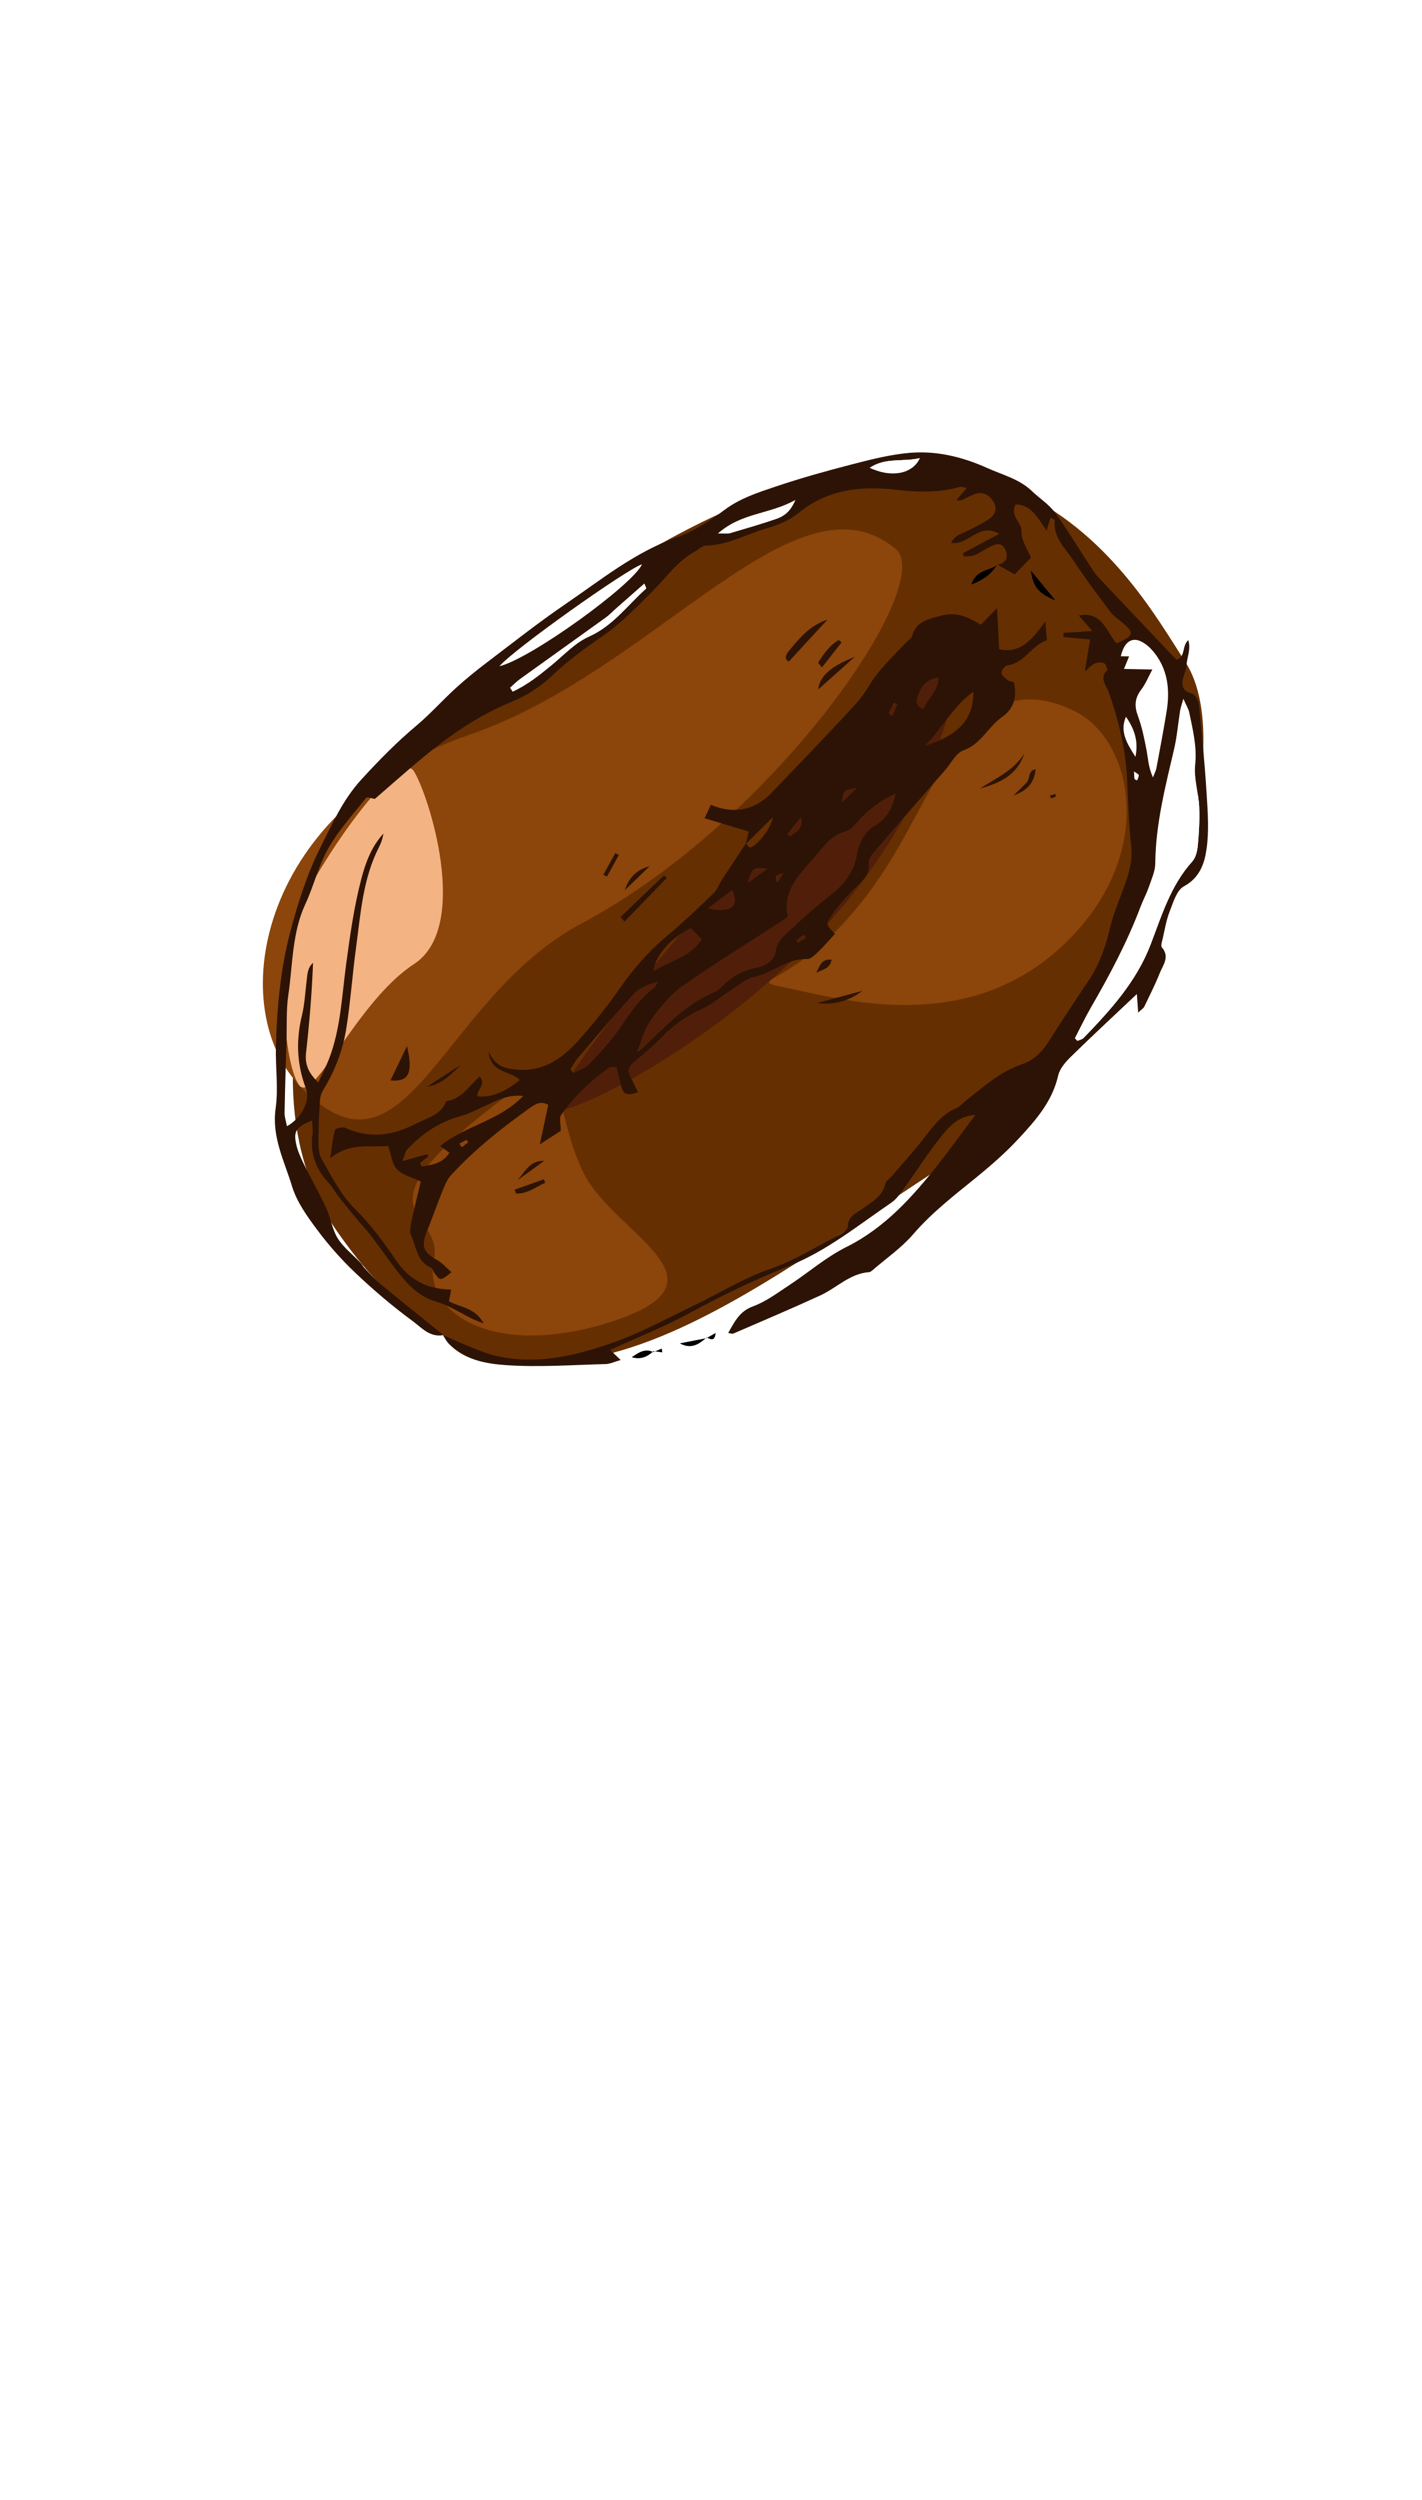 <?xml version="1.0" encoding="UTF-8"?>
<svg width="128px" height="225px" viewBox="0 0 128 125" version="1.1" xmlns="http://www.w3.org/2000/svg" xmlns:xlink="http://www.w3.org/1999/xlink">
    <!-- Generator: Sketch 51.2 (57519) - http://www.bohemiancoding.com/sketch -->
    <title>Group 1319</title>
    <desc>Created with Sketch.</desc>
    <defs>
        <filter x="-50.7%" y="-26.0%" width="222.4%" height="185.4%" filterUnits="objectBoundingBox" id="filter-1">
            <feOffset dx="7" dy="16" in="SourceAlpha" result="shadowOffsetOuter1"></feOffset>
            <feGaussianBlur stdDeviation="11" in="shadowOffsetOuter1" result="shadowBlurOuter1"></feGaussianBlur>
            <feColorMatrix values="0 0 0 0 0.149   0 0 0 0 0.106   0 0 0 0 0.173  0 0 0 0.2 0" type="matrix" in="shadowBlurOuter1" result="shadowMatrixOuter1"></feColorMatrix>
            <feMerge>
                <feMergeNode in="shadowMatrixOuter1"></feMergeNode>
                <feMergeNode in="SourceGraphic"></feMergeNode>
            </feMerge>
        </filter>
    </defs>
    <g id="Page-1" stroke="none" stroke-width="1" fill="none" fill-rule="evenodd">
        <g id="hp" transform="translate(-1258, -345)">
            <g id="Group-1554" transform="translate(1138.5, 663) rotate(15) translate(-1138.5, -663) translate(936, 168)">
                <g id="Group-1319" filter="url(#filter-1)" transform="translate(303.365, 187.87) rotate(-138) translate(-303.365, -187.87) translate(269.865, 139.87)">
                    <path d="M66.156,50.118 C67.872,96.525 40.645,93.947 31.404,93.947 C22.162,93.947 5.233,75.184 5.233,50.978 C5.233,26.771 1.8,2.852 30.117,1.993 C48.31,1.44 65.261,25.929 66.156,50.118" id="Fill-1172" fill="#662F02"></path>
                    <path d="M61.007,36.368 C56.717,53.556 65.298,74.181 54.143,77.618 C49.504,79.048 39.555,55.274 41.272,35.509 C42.524,21.088 29.013,8.724 42.988,6.29 C52.856,4.571 65.799,17.175 61.007,36.368" id="Fill-1174" fill="#8C450A"></path>
                    <path d="M15.883,69.93 C14.379,59.011 22.394,51.837 25.826,48.399 C30.447,43.772 24.11,49.259 31.833,63.868 C36.04,71.828 40.754,78.457 33.251,83.108 C27.952,86.392 17.562,82.123 15.883,69.93" id="Fill-1176" fill="#8C450A"></path>
                    <path d="M56.717,15.743 C59.291,20.04 63.377,30.352 61.007,30.352 C58.637,30.352 46.42,27.07 46.42,20.899 C46.42,14.729 40.618,6.29 42.988,6.29 C45.358,6.29 53.547,10.453 56.717,15.743" id="Fill-1178" fill="#F4B382"></path>
                    <path d="M9.789,18.116 C12.718,7.492 19.705,4.47 23.132,7.914 C26.394,11.192 30.508,3.563 31.832,20.04 C32.554,29.018 29.258,24.337 22.394,23.477 C16.254,22.709 6.517,29.981 9.789,18.116" id="Fill-1180" fill="#8C450A"></path>
                    <path d="M37.839,50.118 C41.814,64.529 44.033,76.325 42.891,76.641 C41.75,76.957 33.233,68.826 29.259,54.415 C25.284,40.004 27.355,24.771 28.498,24.455 C29.639,24.139 33.865,35.707 37.839,50.118" id="Fill-1182" fill="#511F09"></path>
                    <path d="M25.665,84.707 C25.38,84.545 25.236,84.438 25.075,84.382 C25.015,84.362 24.915,84.458 24.833,84.501 C24.935,84.633 25.017,84.801 25.15,84.883 C25.218,84.925 25.381,84.811 25.665,84.707 M30.187,86.78 C29.398,85.592 28.19,85.544 26.696,85.529 C27.79,86.599 28.928,86.802 30.187,86.78 M61.54,79.643 C59.744,80.74 58.954,82.545 59.818,83.888 C60.356,82.402 61.559,81.355 61.54,79.643 M62.759,72.449 C62.926,69.795 64.453,67.76 64.022,64.961 C63.699,65.483 63.517,65.676 63.448,65.905 C63.04,67.272 62.625,68.639 62.278,70.021 C62.101,70.723 62.076,71.455 62.759,72.449 M62.572,41.703 C62.43,41.705 62.29,41.707 62.148,41.709 C61.936,43.114 62.075,44.519 62.233,45.931 C62.391,47.343 62.774,48.807 62.56,50.168 C62.187,52.524 63.046,54.636 63.384,56.851 C63.389,56.878 63.533,56.885 63.855,56.953 C63.683,55.782 63.526,54.703 63.366,53.625 C63.306,53.211 63.201,52.798 63.181,52.382 C63.027,49.211 62.893,46.04 62.739,42.868 C62.721,42.478 62.629,42.092 62.572,41.703 M64.714,41.963 C63.75,44.728 64.327,56.013 65.42,57.712 C65.804,56.393 65.289,43.801 64.714,41.963 M33.894,88.973 C33.361,89.761 32.922,90.41 32.461,91.091 C32.123,90.471 31.712,89.891 31.478,89.247 C31.153,88.344 30.579,87.926 29.651,87.719 C28.632,87.493 27.642,87.096 26.669,86.701 C25.963,86.414 25.307,86.003 24.285,85.843 C24.561,86.222 24.656,86.407 24.799,86.542 C26.062,87.739 27.316,88.948 28.606,90.115 C30.119,91.485 31.86,92.336 33.954,92.016 C34.53,91.927 35.271,91.658 35.554,91.222 C35.942,90.628 35.551,89.932 35.01,89.354 C34.828,89.621 34.692,89.819 34.586,89.976 C34.399,89.705 34.204,89.423 33.894,88.973 M8.423,67.161 C8.314,67.179 8.205,67.199 8.096,67.218 C8.065,67.418 7.969,67.632 8.011,67.815 C8.804,71.224 9.668,74.572 11.801,77.495 C13.431,79.732 15.264,81.889 16.008,84.68 C16.131,85.144 16.563,85.588 16.961,85.903 C17.874,86.62 18.817,87.315 19.818,87.901 C20.907,88.539 22.214,88.872 23.174,89.65 C24.453,90.687 25.925,91.182 27.389,91.759 C27.692,91.88 28.043,91.879 28.729,91.993 C28.32,91.532 28.174,91.332 27.994,91.17 C27.128,90.39 26.197,89.673 25.393,88.836 C22.975,86.319 20.616,83.751 17.675,81.799 C17.081,81.406 16.66,80.731 16.206,80.149 C15.815,79.65 15.509,79.085 15.134,78.573 C13.125,75.842 11.486,72.891 9.952,69.874 C9.483,68.95 8.935,68.065 8.423,67.161 M16.971,4.942 C17.435,3.786 18.627,3.648 19.547,3.3 C21.621,2.517 23.762,1.88 25.919,1.358 C27.605,0.949 29.347,0.685 31.077,0.572 C32.591,0.473 34.205,0.394 35.629,0.806 C37.908,1.465 40.357,1.68 42.312,3.388 C43.69,4.591 45.422,5.378 46.946,6.426 C49.824,8.405 52.582,10.568 54.926,13.156 C56.733,15.151 58.48,17.274 59.83,19.588 C61.005,21.597 62.311,23.589 62.922,25.934 C63.511,28.197 64.016,30.456 64.302,32.779 C64.503,34.405 64.944,36 65.21,37.62 C65.406,38.82 65.531,40.034 65.619,41.247 C65.833,44.155 66.104,47.064 66.169,49.976 C66.258,53.882 66.691,57.794 65.748,61.691 C65.367,63.262 65.373,64.973 65.482,66.602 C65.601,68.356 65.154,69.98 64.738,71.609 C64.138,73.959 63.406,76.279 62.634,78.581 C62.079,80.23 61.512,81.905 60.69,83.427 C59.548,85.543 57.816,87.179 55.784,88.487 C54.499,89.313 53.366,90.386 51.815,90.748 C50.898,90.962 50,91.378 49.08,91.428 C47.135,91.534 45.182,91.458 43.234,91.463 C42.866,91.465 42.491,91.457 42.133,91.523 C38.768,92.132 35.407,92.756 32.011,93.383 C31.786,94.253 32.777,94.43 32.92,95.236 C32.1,95.032 31.675,94.275 31.058,93.837 C30.764,93.628 30.576,93.276 30.321,93.006 C29.815,92.471 29.331,92.315 28.687,92.901 C28.477,93.092 27.871,93.055 27.561,92.896 C25.164,91.667 22.772,90.422 20.427,89.098 C18.961,88.27 17.451,87.441 16.204,86.337 C15.253,85.497 14.41,84.439 14.545,82.84 C14.607,82.103 13.85,81.243 13.34,80.527 C12.853,79.844 12.21,79.27 11.624,78.661 C11.442,78.472 11.197,78.159 11.018,78.183 C9.895,78.338 9.63,77.404 9.178,76.763 C8.54,75.86 7.981,74.902 7.407,73.954 C7.314,73.801 7.328,73.584 7.254,73.196 C7.765,73.479 8.096,73.661 8.719,74.006 C8.191,71.121 7.742,68.525 7.22,65.945 C7.088,65.289 6.871,64.533 6.431,64.08 C4.773,62.37 4.174,60.271 3.61,58.034 C3.176,56.319 2.933,54.604 2.746,52.873 C2.474,50.343 2.274,47.82 1.552,45.346 C1.097,43.788 1.053,42.11 0.829,40.484 C0.814,40.381 0.801,40.253 0.848,40.172 C1.696,38.643 1.253,36.95 1.486,35.345 C1.899,32.517 2.401,29.701 2.875,26.881 C2.891,26.794 3.007,26.724 3.173,26.538 C3.696,27.577 4.257,28.438 3.961,29.73 C3.683,30.943 3.78,32.253 3.787,33.519 C3.798,35.581 4.099,37.625 3.862,39.709 C3.428,43.532 4.414,47.176 5.636,50.753 C6.198,52.396 6.826,54.015 7.512,55.885 C8.215,54.615 7.955,53.492 7.651,52.53 C7.047,50.618 6.192,48.789 5.467,46.914 C5.259,46.375 5.021,45.802 5.008,45.24 C4.927,41.638 4.533,38.01 5.242,34.443 C5.895,31.157 6.308,27.86 6.573,24.523 C6.773,22 7.277,19.502 7.673,16.801 C7.194,16.913 6.936,16.973 6.402,17.097 C6.565,16.57 6.615,16.116 6.831,15.764 C8.41,13.192 9.869,10.525 11.682,8.128 C12.761,6.702 14.113,5.284 16.082,4.917 C16.385,4.861 16.708,4.904 17.02,4.901 C16.359,5.331 15.686,5.74 15.043,6.194 C14.321,6.703 13.57,7.195 12.928,7.796 C10.192,10.364 8.979,13.776 8.114,17.265 C7.481,19.822 7.291,22.491 6.948,25.115 C6.603,27.741 6.558,30.436 5.922,32.984 C5.385,35.136 5.389,37.285 5.146,39.433 C5.094,39.889 5.082,40.612 5.34,40.789 C6.138,41.334 5.926,42.078 5.965,42.776 C6.023,43.826 5.911,44.899 6.752,45.753 C6.912,45.917 6.897,46.251 6.971,46.505 C7.372,47.876 7.736,49.26 8.191,50.614 C8.645,51.971 9.227,53.285 8.959,54.78 C8.896,55.131 9.026,55.516 9.058,55.886 C9.236,57.888 9.569,59.875 9.054,61.896 C8.791,62.926 8.978,63.988 9.446,64.998 C10.382,67.02 11.267,69.066 12.144,71.113 C12.824,72.699 13.865,74.008 15.047,75.245 C15.771,76.004 16.387,76.87 17.013,77.717 C17.924,78.954 18.791,80.168 20.262,80.887 C22.11,81.792 23.851,82.914 25.646,83.929 C27.949,85.232 30.41,86.097 32.985,86.703 C33.527,86.831 34.429,86.65 34.61,87.617 C34.627,87.712 35.145,87.844 35.302,87.749 C35.519,87.616 35.701,87.295 35.738,87.032 C35.786,86.691 35.675,86.326 35.622,85.892 C36.372,86.577 37.041,87.185 37.782,87.86 C38.367,87.114 38.82,86.537 39.272,85.96 C39.374,86.033 39.475,86.105 39.577,86.177 C39.197,86.855 38.817,87.532 38.307,88.442 C39.072,88.333 39.59,88.259 40.143,88.181 C39.347,90.179 37.562,89.466 36.2,89.657 C35.879,91.356 36.094,91.566 37.5,91.11 C37.95,90.964 38.408,90.773 38.871,90.741 C40.751,90.615 42.635,90.482 44.518,90.47 C45.872,90.46 47.315,90.048 48.539,91.05 C48.566,91.072 48.708,90.955 48.912,90.833 C48.669,90.549 48.444,90.285 48.129,89.917 C49.488,89.853 50.803,90.055 51.627,88.856 C51.033,87.848 49.934,88.397 49.417,88.048 C48.587,87.487 47.742,87.573 46.858,87.408 C46.695,86.697 46.543,86.038 46.386,85.355 C46.983,85.043 47.487,84.78 47.991,84.517 L47.968,84.495 C47.637,85.298 48.023,85.779 48.761,85.866 C49.564,85.959 49.644,85.277 49.697,84.676 C49.738,84.199 49.72,83.715 49.812,83.25 C49.87,82.953 50.078,82.684 50.22,82.403 C50.321,82.432 50.422,82.459 50.524,82.486 C50.427,83.635 50.33,84.784 50.211,86.178 C52.133,85.183 50.797,83.257 51.894,82.106 C52.28,82.786 52.061,83.336 51.995,83.888 C51.908,84.62 51.82,85.358 51.825,86.093 C51.828,86.727 52.138,87.257 52.836,87.31 C53.51,87.36 54.131,87.133 54.364,86.424 C54.51,85.981 54.503,85.489 54.59,85.024 C54.613,84.896 54.723,84.783 54.843,84.579 C54.997,85.085 55.117,85.483 55.271,85.994 C55.489,85.731 55.634,85.628 55.678,85.493 C56.266,83.646 57.304,82.106 58.545,80.609 C60.575,78.162 62.003,75.43 61.619,72.032 C61.504,71.014 61.714,69.902 62.018,68.909 C62.574,67.101 62.645,65.142 63.693,63.478 C63.867,63.202 63.762,62.752 63.792,62.382 C63.938,60.591 63.25,58.953 62.888,57.25 C62.46,55.239 61.972,53.198 61.925,51.161 C61.88,49.24 61.773,47.352 61.423,45.473 C61.148,43.995 61.16,42.545 61.445,41.053 C62.127,37.473 61.88,33.879 61.401,30.293 C61.212,28.876 61.006,27.462 60.807,26.046 L60.772,26.083 C60.962,25.866 61.359,25.579 61.312,25.441 C60.713,23.641 60.22,21.775 59.358,20.102 C58.542,18.521 57.247,17.197 56.296,15.676 C54.764,13.22 52.332,11.743 50.242,9.899 C49.22,8.998 48.015,8.306 46.887,7.525 C45.108,6.292 43.331,5.054 41.535,3.843 C41.218,3.629 40.819,3.536 40.409,3.367 C40.299,4.87 41.182,6.402 42.339,6.653 C44.592,7.142 46.444,8.242 48.022,9.913 C48.743,10.677 49.613,11.303 50.423,11.982 C50.87,12.356 51.367,12.683 51.462,13.345 C49.246,11.78 47.116,10.136 45.04,8.426 C44.234,7.763 43.42,7.586 42.186,7.876 C42.655,8.626 43,9.252 43.416,9.828 C45.11,12.172 47.466,13.834 49.622,15.681 C51.631,17.403 53.627,19.126 55.41,21.079 C56.45,22.218 57.374,23.457 57.772,24.996 C57.449,24.712 57.187,24.386 56.983,24.028 C55.395,21.248 52.871,19.376 50.517,17.348 C48.641,15.731 46.65,14.246 44.818,12.583 C43.41,11.305 42.284,9.759 41.443,8.027 C41.288,7.71 41.074,7.379 40.8,7.171 C39.833,6.442 38.845,5.736 37.829,5.078 C37.346,4.767 36.788,4.405 36.25,4.379 C34.457,4.295 32.591,4.053 30.879,4.436 C28.886,4.88 26.918,4.982 24.916,5.03 C22.837,5.079 21.212,5.948 20.033,7.755 C19.776,7.514 19.526,7.278 19.242,7.011 C18.211,7.594 17.459,8.699 15.872,8.545 C16.316,8.24 16.559,8.055 16.818,7.899 C17.814,7.297 18.927,6.832 19.789,6.078 C21.038,4.982 22.491,4.722 24.02,4.591 C25.338,4.478 26.663,4.447 27.983,4.35 C28.615,4.303 29.238,4.178 29.868,4.104 C30.753,4 31.638,3.899 32.526,3.819 C33.05,3.772 33.589,3.828 34.104,3.734 C35.774,3.429 37.247,3.782 38.545,4.899 C38.845,5.156 39.227,5.317 39.613,5.549 C39.882,4.097 39.757,3.668 38.749,3.242 C38.129,2.98 37.427,2.872 36.751,2.79 C35.281,2.61 33.798,2.538 32.333,2.327 C31.363,2.189 30.418,1.721 29.457,1.704 C28.476,1.686 27.489,2.043 26.502,2.224 C26.294,2.263 26.076,2.231 25.868,2.271 C25.203,2.401 24.523,2.495 23.88,2.698 C21.571,3.425 19.274,4.191 16.971,4.942" id="Fill-1184" fill="#2D1305"></path>
                    <path d="M5.461,20.013 C5.321,19.259 5.448,18.588 6.071,18.071 C6.076,18.778 6.13,19.503 5.396,19.955 C5.396,19.955 5.461,20.013 5.461,20.013" id="Fill-1186" fill="#000000"></path>
                    <path d="M3.884,24.695 C3.754,23.8 3.721,22.933 4.756,22.384 L3.841,24.655 L3.884,24.695 Z" id="Fill-1188" fill="#000000"></path>
                    <path d="M5.461,20.013 C5.461,20.013 5.396,19.955 5.396,19.955 C5.346,20.222 5.298,20.492 5.249,20.76 C5.144,20.712 5.039,20.664 4.935,20.616 C5.11,20.415 5.286,20.214 5.461,20.013" id="Fill-1190" fill="#000000"></path>
                    <path d="M3.841,24.655 C3.825,24.943 3.808,25.232 3.788,25.591 C3.168,25.112 3.537,24.907 3.885,24.696 C3.884,24.695 3.841,24.655 3.841,24.655" id="Fill-1192" fill="#000000"></path>
                    <path d="M8.423,67.161 C8.935,68.065 9.482,68.95 9.953,69.874 C11.485,72.891 13.124,75.842 15.133,78.573 C15.51,79.085 15.815,79.65 16.205,80.149 C16.66,80.731 17.082,81.406 17.675,81.799 C20.616,83.751 22.975,86.319 25.393,88.836 C26.198,89.673 27.129,90.39 27.994,91.169 C28.175,91.332 28.32,91.532 28.729,91.993 C28.043,91.879 27.692,91.88 27.389,91.759 C25.925,91.182 24.453,90.687 23.173,89.65 C22.214,88.872 20.907,88.539 19.817,87.901 C18.817,87.315 17.874,86.62 16.961,85.903 C16.562,85.588 16.131,85.144 16.008,84.68 C15.264,81.889 13.431,79.732 11.801,77.495 C9.669,74.572 8.804,71.224 8.011,67.815 C7.969,67.632 8.065,67.418 8.097,67.218 C8.206,67.199 8.314,67.179 8.423,67.161" id="Fill-1194" fill="#FFFFFF"></path>
                    <path d="M33.894,88.973 C34.204,89.423 34.399,89.705 34.587,89.976 C34.693,89.819 34.828,89.621 35.01,89.354 C35.552,89.932 35.942,90.627 35.555,91.222 C35.271,91.658 34.53,91.928 33.954,92.015 C31.86,92.336 30.12,91.485 28.606,90.115 C27.315,88.948 26.062,87.739 24.799,86.542 C24.656,86.407 24.561,86.222 24.285,85.842 C25.307,86.003 25.963,86.414 26.668,86.701 C27.642,87.095 28.632,87.492 29.652,87.719 C30.579,87.926 31.153,88.345 31.479,89.247 C31.712,89.891 32.124,90.471 32.461,91.091 C32.922,90.41 33.361,89.76 33.894,88.973" id="Fill-1196" fill="#FFFFFF"></path>
                    <path d="M64.714,41.962 C65.288,43.802 65.805,56.393 65.42,57.711 C64.326,56.013 63.75,44.729 64.714,41.962" id="Fill-1198" fill="#FFFFFF"></path>
                    <path d="M62.572,41.703 C62.629,42.092 62.721,42.478 62.739,42.868 C62.893,46.04 63.026,49.211 63.181,52.382 C63.201,52.798 63.305,53.211 63.367,53.625 C63.526,54.703 63.683,55.782 63.854,56.953 C63.533,56.885 63.389,56.878 63.384,56.851 C63.047,54.636 62.188,52.524 62.56,50.168 C62.774,48.807 62.391,47.343 62.233,45.931 C62.075,44.519 61.936,43.114 62.148,41.709 C62.289,41.707 62.43,41.705 62.572,41.703" id="Fill-1200" fill="#FFFFFF"></path>
                    <path d="M62.759,72.449 C62.075,71.455 62.1,70.722 62.277,70.022 C62.626,68.638 63.039,67.273 63.448,65.905 C63.517,65.677 63.7,65.483 64.022,64.962 C64.453,67.76 62.926,69.796 62.759,72.449" id="Fill-1202" fill="#FFFFFF"></path>
                    <path d="M61.54,79.643 C61.559,81.354 60.356,82.402 59.818,83.888 C58.954,82.546 59.743,80.739 61.54,79.643" id="Fill-1204" fill="#FFFFFF"></path>
                    <path d="M30.186,86.78 C28.927,86.801 27.79,86.599 26.696,85.529 C28.19,85.544 29.398,85.592 30.186,86.78" id="Fill-1206" fill="#FFFFFF"></path>
                    <path d="M25.665,84.707 C25.381,84.811 25.218,84.925 25.15,84.883 C25.017,84.801 24.935,84.633 24.833,84.501 C24.915,84.458 25.015,84.362 25.075,84.382 C25.236,84.438 25.38,84.545 25.665,84.707" id="Fill-1208" fill="#FFFFFF"></path>
                    <path d="M30.303,16.257 C30.395,16.257 30.488,16.257 30.581,16.258 C30.603,16.016 30.625,15.774 30.647,15.53 C30.514,15.532 30.382,15.534 30.249,15.536 C30.267,15.775 30.285,16.017 30.303,16.257 Z M29.192,51.801 L29.552,51.776 C29.52,51.489 29.488,51.202 29.457,50.915 L29.192,50.933 L29.192,51.801 Z M35.165,53.275 C35.432,52.481 35.432,52.481 34.738,52.3 C34.901,52.673 35.034,52.974 35.165,53.275 Z M42.311,70.113 C42.412,70.06 42.514,70.007 42.616,69.954 C42.442,69.65 42.274,69.342 42.084,69.048 C42.071,69.026 41.912,69.097 41.689,69.165 C41.91,69.503 42.111,69.807 42.311,70.113 Z M38.006,62.982 C38.507,61.829 38.507,61.829 37.631,61.133 C37.764,61.791 37.855,62.233 38.006,62.982 Z M37.932,55.449 L37.627,55.542 C37.693,56.208 37.483,56.958 38.544,57.323 C38.339,56.699 38.136,56.073 37.932,55.449 Z M36.288,52.261 C37.139,51.214 37.139,51.214 36.175,50.069 C36.217,50.868 36.252,51.565 36.288,52.261 Z M36.213,45.806 C34.681,47.379 34.802,48.329 36.419,48.543 C36.348,47.6 36.281,46.703 36.213,45.806 Z M42.344,74.565 C42.74,73.589 42.64,73.003 41.978,72.107 C41.67,71.688 41.332,71.401 40.706,71.852 C41.281,72.717 41.328,73.892 42.344,74.565 Z M37.855,70.165 C36.976,73.267 37.503,75.184 39.56,76.485 C39.456,74.212 38.326,72.409 37.855,70.165 Z M35.568,43.552 C35.826,41.682 35.213,39.418 34.121,38.625 C34.154,40.422 33.357,42.067 34.199,43.856 C34.735,43.738 35.172,43.64 35.568,43.552 Z M30.818,27.56 C30.666,27.569 30.514,27.58 30.361,27.589 C30.324,28.138 30.153,28.72 30.277,29.231 C30.625,30.662 30.969,32.12 31.552,33.464 C32.168,34.885 32.732,36.284 32.856,37.84 C32.873,38.055 33.032,38.258 33.125,38.467 C33.422,37.616 33.583,36.77 33.392,36.014 C32.767,33.556 32.021,31.128 31.303,28.694 C31.187,28.303 30.982,27.937 30.818,27.56 Z M31.107,11.601 C30.993,11.593 30.878,11.584 30.764,11.575 C30.354,12.431 29.972,13.291 30.438,14.332 C30.804,14.191 31.066,14.09 31.402,13.959 C31.719,16.861 30.393,19.622 31.108,22.688 C32.013,21.569 32.06,20.463 32.225,19.392 C32.346,18.614 32.396,17.81 32.634,17.065 C33.25,15.138 33.256,13.218 32.744,11.284 C32.677,11.031 32.431,10.824 32.117,10.384 C31.833,11.281 31.628,11.932 31.422,12.584 C31.346,12.573 31.271,12.563 31.196,12.552 C31.167,12.235 31.137,11.918 31.107,11.601 Z M28.893,33.464 C28.897,33.461 28.831,33.49 28.83,33.52 C28.828,33.673 28.826,33.829 28.853,33.979 C29.332,36.685 30.086,39.364 29.578,42.159 C29.532,42.414 29.554,42.696 29.609,42.951 C29.88,44.17 29.856,45.324 29.374,46.531 C29.059,47.32 28.907,48.241 29.811,48.996 C30.202,49.323 30.375,50.016 30.472,50.574 C30.773,52.297 31.067,54.03 31.215,55.771 C31.348,57.328 31.83,58.673 32.982,59.726 C33.818,60.491 34.304,61.428 34.274,62.526 C34.24,63.782 34.752,64.716 35.693,65.624 C35.882,64.177 35.832,62.834 35.45,61.492 C35.311,61.004 35.148,60.43 35.282,59.978 C35.521,59.166 35.48,58.425 35.237,57.646 C34.938,56.685 34.687,55.71 34.388,54.75 C33.933,53.294 33.238,52.02 31.711,51.474 C31.681,51.265 31.64,51.109 31.64,50.951 C31.638,47.343 31.732,43.731 31.596,40.127 C31.543,38.746 31.088,37.337 30.582,36.032 C30.219,35.097 29.469,34.314 28.893,33.464 Z M39.219,51.84 C39.498,52.133 39.777,52.425 40.013,52.675 C41.087,51.766 42.083,50.924 43.185,49.993 C43.478,50.466 43.683,50.797 43.887,51.126 C42.009,52.406 41.32,54.179 41.83,56.342 C42.57,59.489 43.303,62.636 44.082,65.773 C44.336,66.799 44.599,67.855 45.07,68.791 C45.891,70.425 46.162,72.193 46.596,73.924 C46.646,74.129 46.605,74.402 46.725,74.533 C47.692,75.587 47.262,76.598 46.885,77.773 C46.44,79.161 45.426,79.767 44.25,80.33 C44.401,81.005 44.532,81.596 44.705,82.372 C43.562,81.71 42.606,81.157 41.502,80.518 C40.095,81.878 40.62,83.519 41.337,85.366 C40.73,85.039 40.332,84.824 39.838,84.558 C40.208,83.142 39.19,81.771 39.881,80.341 C39.975,80.147 39.799,79.66 39.603,79.534 C39.415,79.413 39.027,79.548 38.751,79.644 C38.573,79.706 38.438,79.899 38.309,80.011 C37.026,79.57 36.286,78.703 36.242,77.427 C36.189,75.877 35.22,74.494 35.622,72.831 C35.782,72.165 35.26,71.332 35.044,70.575 C34.141,67.416 33.243,64.256 32.32,61.104 C32.221,60.766 32.038,60.319 31.767,60.188 C30.712,59.678 30.722,58.713 30.516,57.782 C30.277,56.707 29.971,55.631 29.542,54.62 C29.247,53.924 29.131,53.973 28.064,54.166 C27.886,53.47 27.674,52.772 27.54,52.059 C27.463,51.651 27.338,51.093 27.535,50.817 C28.579,49.344 28.148,47.525 28.773,45.95 C29.045,45.262 28.904,44.401 28.913,43.619 C28.925,42.561 28.769,41.485 28.92,40.452 C29.137,38.953 29.114,37.511 28.76,36.038 C28.491,34.916 28.37,33.757 28.222,32.61 C28.147,32.038 27.868,31.762 27.307,31.714 C26.798,31.671 26.291,31.599 25.765,31.536 C26.042,30.461 26.315,30.307 27.152,30.598 C27.678,30.781 28.206,30.962 28.716,31.139 C28.895,30.863 29.058,30.73 29.051,30.606 C28.947,28.541 28.605,26.516 27.807,24.601 C27.687,24.317 27.21,24.182 26.641,23.81 L26.641,21.568 C27.602,22.529 28.401,23.328 29.213,24.141 C29.965,23.76 29.899,23.066 29.873,22.467 C29.738,19.391 29.439,16.331 28.666,13.341 C28.538,12.85 28.219,12.392 27.922,11.967 C27.165,10.882 26.35,9.839 25.593,8.755 C24.779,7.593 24.209,7.476 22.947,8.141 C22.46,8.398 21.877,8.468 21.321,8.629 C21.199,7.339 21.199,7.336 22.186,7.303 C22.344,7.297 22.553,7.394 22.652,7.323 C23.801,6.509 24.939,7.227 26.061,7.376 C26.463,7.429 26.852,7.841 27.177,8.162 C28.033,9.011 28.852,9.901 29.669,10.757 C30.443,10.287 31.06,9.681 31.764,9.554 C32.408,9.438 33.145,9.84 33.964,10.045 C34.677,8.591 36.123,7.42 35.862,5.055 C36.717,5.814 37.303,6.262 37.771,6.812 C37.873,6.931 37.644,7.56 37.411,7.706 C35.359,9 34.495,10.952 34.276,13.256 C34.17,14.377 33.688,15.543 34.492,16.613 C33.904,17.864 34.508,19.077 34.715,20.353 C33.732,20.48 33.88,19.433 33.324,19.227 C32.587,20.085 32.281,21.484 32.48,23.211 C33.653,22.998 34.365,21.308 36.183,22.257 C34.782,22.021 34.141,22.601 33.512,23.365 C31.956,25.258 31.994,27.382 32.583,29.538 C33.111,31.473 33.74,33.391 34.496,35.248 C35.282,37.178 35.861,39.128 36.113,41.202 C36.35,43.143 36.714,45.069 37.078,46.992 C37.162,47.439 37.486,47.838 37.678,48.269 C38.213,49.471 38.736,50.678 39.263,51.882 C39.08,51.917 38.757,51.915 38.736,51.993 C38.544,52.709 39.138,54.456 39.925,55.213 C39.657,53.936 39.438,52.889 39.219,51.84 Z" id="Fill-1210" fill="#2D1305"></path>
                    <path d="M52.151,69.004 C51.735,67.378 51.319,65.751 50.882,64.036 C51.275,63.797 51.525,64.084 51.664,64.516 C52.128,65.954 52.581,67.396 52.151,69.004" id="Fill-1212" fill="#2D1305"></path>
                    <path d="M38.791,13.424 C39.42,14.462 39.955,15.342 40.573,16.362 C38.242,15.496 37.746,14.766 38.791,13.424" id="Fill-1214" fill="#2D1305"></path>
                    <path d="M39.85,38.797 C40.188,40.577 40.524,42.358 40.861,44.139 C40.75,44.162 40.641,44.186 40.531,44.21 C40.122,42.431 39.715,40.654 39.307,38.876 C39.488,38.85 39.669,38.823 39.85,38.797" id="Fill-1216" fill="#2D1305"></path>
                    <path d="M31.924,72.229 C31.928,73.929 31.625,75.656 32.393,77.286 C31.106,75.736 31.367,73.997 31.924,72.229" id="Fill-1218" fill="#2D1305"></path>
                    <path d="M48.002,69.24 C47.788,67.845 47.576,66.449 47.336,64.884 C48.251,65.621 48.479,67.004 48.002,69.24" id="Fill-1220" fill="#2D1305"></path>
                    <path d="M42.421,87.159 C43.8,86.213 44.517,86.128 45.881,86.764 C44.728,86.896 43.574,87.028 42.421,87.159" id="Fill-1222" fill="#000000"></path>
                    <path d="M22.418,53.444 C22.304,51.928 22.722,50.575 23.723,49.416 C23.288,50.759 22.853,52.102 22.418,53.444" id="Fill-1224" fill="#2D1305"></path>
                    <path d="M29.757,74.428 C29.865,74.968 29.963,75.511 30.086,76.048 C30.19,76.509 30.932,76.714 30.662,77.387 C29.739,76.654 29.435,75.787 29.757,74.428" id="Fill-1226" fill="#2D1305"></path>
                    <path d="M49.739,68.952 C49.44,68.077 49.143,67.204 48.818,66.253 C49.103,66.223 49.351,66.159 49.369,66.2 C49.754,67.048 50.105,67.909 50.061,68.851 L49.739,68.952 Z" id="Fill-1228" fill="#2D1305"></path>
                    <path d="M36.521,19.503 C36.254,18.29 35.987,17.092 36.521,15.869 L36.521,19.503 Z" id="Fill-1230" fill="#2D1305"></path>
                    <path d="M25.184,21.083 C25.132,20.094 25.081,19.105 25.029,18.116 C25.291,19.096 25.932,20.038 25.184,21.083" id="Fill-1232" fill="#2D1305"></path>
                    <path d="M24.457,17.444 C24.24,18.352 24.023,19.259 23.806,20.167 C23.698,20.141 23.59,20.113 23.483,20.087 C23.621,19.159 23.511,18.167 24.104,17.356 C24.221,17.386 24.339,17.415 24.457,17.444" id="Fill-1234" fill="#2D1305"></path>
                    <path d="M41.664,40.455 C42.39,41.314 42.638,42.334 42.255,43.489 C42.058,42.478 41.86,41.467 41.664,40.455" id="Fill-1236" fill="#2D1305"></path>
                    <path d="M47.99,84.518 C47.565,83.658 47.499,82.781 47.746,81.586 C48.66,82.717 47.878,83.616 47.962,84.488 C47.968,84.495 47.99,84.518 47.99,84.518" id="Fill-1238" fill="#000000"></path>
                    <path d="M43.885,39.582 C44.231,40.236 44.579,40.89 44.924,41.545 C44.819,41.603 44.713,41.659 44.607,41.715 L43.566,39.754 C43.672,39.697 43.779,39.639 43.885,39.582" id="Fill-1240" fill="#2D1305"></path>
                    <path d="M26.05,50.84 C26.289,51.381 26.916,51.867 26.279,52.647 C25.631,52.047 26.011,51.42 26.05,50.84" id="Fill-1242" fill="#2D1305"></path>
                    <path d="M27.956,77.152 L27.825,77.668 C27.748,77.629 27.604,77.587 27.605,77.551 C27.611,77.412 27.661,77.274 27.696,77.135 C27.782,77.141 27.869,77.146 27.956,77.152" id="Fill-1244" fill="#2D1305"></path>
                </g>
            </g>
        </g>
    </g>
</svg>

